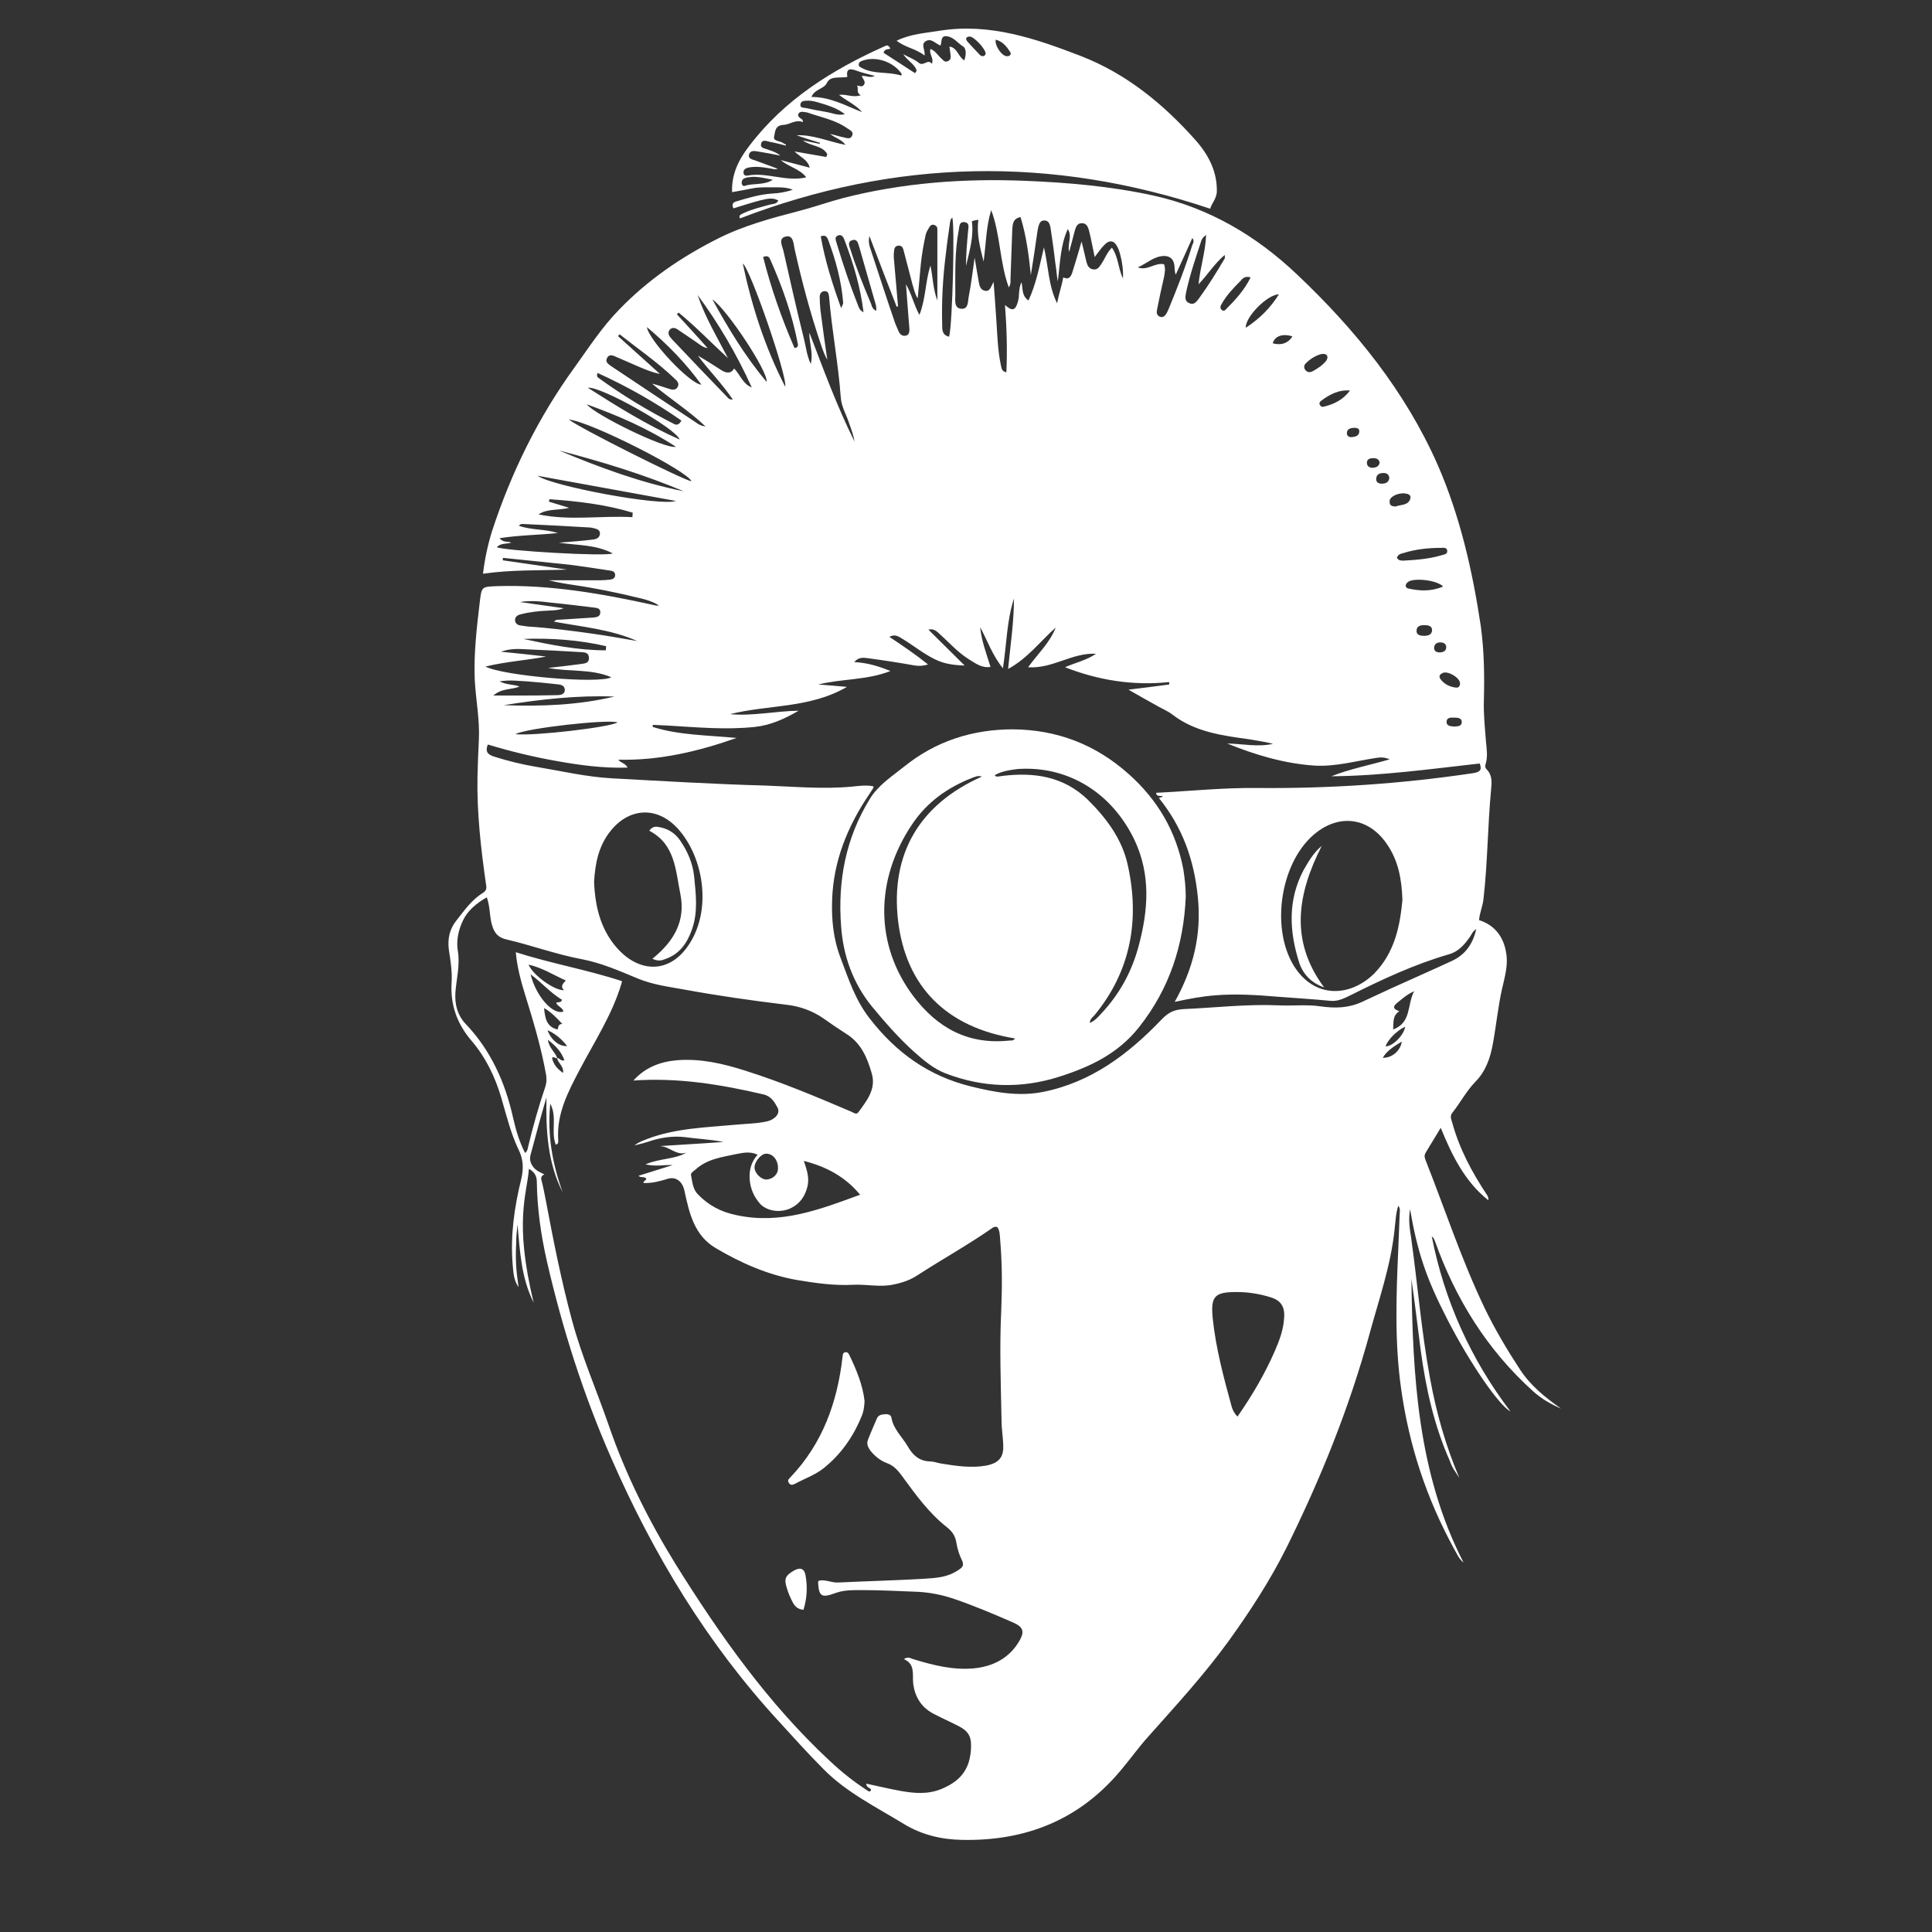 <?xml version="1.0" encoding="utf-8"?>
<!-- Generator: Adobe Illustrator 18.1.1, SVG Export Plug-In . SVG Version: 6.00 Build 0)  -->
<svg version="1.1" id="图层_1" xmlns="http://www.w3.org/2000/svg" xmlns:xlink="http://www.w3.org/1999/xlink" x="0px" y="0px"
	 viewBox="0 0 560 560" enable-background="new 0 0 560 560" xml:space="preserve">
	 <rect x="0" y="0" width="560" height="560" fill="#333333" stroke="none"/>
	 <style type="text/css">
	.st0{fill:#FFFFFF;}
</style>
<g>
	<g>
		<path class="st0" d="M153.3,338.8c-0.5,7.3-4.4,15,1.4,38.8c-3.6-7.1-4-14.9-4.7-22.7c-0.2,1.9-0.4,3.8-0.4,5.8c-0.1,2-0.1,4,0,6
			c0.1,2,0.4,4,0.7,6.4c-1.5-2.2-1.5-4.5-1.7-6.6c-0.7-8.4,0.5-16.7,2.5-24.8c0.7-3,0.6-5.7-0.8-8.5c-2.3-4.8-3.5-9.9-5-15
			c-1.8-6.1-4.5-11.7-8.6-16.5c-4.2-4.9-6.2-10.4-5.8-16.9c0.2-3.2-0.3-6.3-0.8-9.5c-0.4-3.2,0.2-6,2.2-8.5c2.3-2.9,4.4-6,7.7-8
			c0.9-0.6,1.1-1.2,0.9-2.3c-1.5-10.4-2.7-20.9-2.5-31.4c0.1-3.5,0.2-7.1,0.4-10.6c0.3-5.9-0.9-11.7-1.2-17.6
			c-0.3-7.6,0.6-15.1,1.5-22.7c0.5-4.2,0.6-4.1,4.8-4.3c15.5-0.5,30.7,2.2,45.7,5.5c0.4,0.1,0.9,0.2,1.4,0.1c-2.3-1.5-5-2-7.6-2.6
			c-2.7-0.7-5.4-1.2-8.2-1.8c-2.7-0.5-5.3-1-8-1.4c-2.7-0.4-5.4-0.8-8.1-1.5c4.9,0,9.9,0,14.8,0c1,0,2-0.1,3-0.2
			c0.7-0.1,1.4-0.4,1.4-1.3c0-0.9-0.6-1.2-1.4-1.3c-3.9-0.6-7.8-1.2-11.7-1.7c-6.4-0.7-12.9-1.3-19.4-2c0,0.2-0.1,0.4-0.1,0.7
			c6.2,0.9,12.4,1.8,18.6,2.7c-8,0.3-16,0-24.3,1.2c0.5-4.3,1.4-8.4,2.6-12.3c5.6-17.1,13.4-33,24-47.6c4.1-5.7,7.9-11.6,12.9-16.7
			c8.3-8.6,18-15.2,28.5-20.5c7.5-3.8,15.7-6,23.8-8.1c4.2-1.1,8.4-2.6,12.6-3.7c17.2-4.4,34.7-5.7,52.5-5
			c12.6,0.5,25.2,1.6,37.5,4.3c16.1,3.6,29.7,11.6,41.6,22.9c16.9,16,31.3,33.8,40.7,55.1c6.5,14.9,10.1,30.7,12.5,46.7
			c1,7.2,1.1,14.5,0.9,21.8c-0.1,3.9,0.3,7.7,0.6,11.6c0.2,2.2,0.6,4.5-0.1,6.7c-0.2,0.6-0.1,1.1,0.3,1.5c1.7,1.7,1.5,3.8,1.3,5.8
			c-1,10.6-1,21.2-2.2,31.7c-0.2,2.1-1.1,4-1.3,6.2c5.1,1.6,7.5,5.6,8,10.5c0.3,3.1-0.6,6.3-1.3,9.3c-1.2,5.3-1.7,10.7-2.7,16.1
			c-0.7,3.9-2,7.9-5.1,11c-2.6,2.7-4.3,6-6.6,8.9c-0.8,1-0.4,1.8-0.1,2.8c2.1,7.7,5.8,14.6,10.2,21.2c0.2,0.4,0.4,0.8,0.3,1.4
			c-6.8-5.4-10.5-12.9-13.8-21c-1.5,2.5-2.9,4.8-4.3,7.1c-0.4,0.6-0.5,1.2-0.2,2c5.7,14.4,10.5,29.1,17.2,43.1
			c3,6.2,6.5,12.1,10.3,17.9c3.1,4.7,7.3,8.1,11.9,11.3c-3-1.3-5.8-2.9-8.2-5.1c-13.3-12-22.4-26.7-28.4-43.5
			c-0.2-0.5-0.4-1-0.9-1.3c3.7,18.8,11.4,35.7,22.8,50.7c-3.3-1.7-11.8-14-18.4-26.9c-6-11.7-8.5-19.1-10.7-31.7
			c-0.5,3.1-0.1,5.6,0.3,8.1c1.9,13.6,3,27.4,5.5,40.9c1.8,9.9,4.5,19.5,8.5,28.9c-0.5-0.8-1-1.5-1.5-2.3c-0.5-0.8-0.9-1.6-1.2-2.5
			c-4.6-10.3-7-21.1-8.5-32.2c-0.9-6.9-1.7-13.8-2.7-20.7c0.4,28.2,1.8,56.3,15.1,82.2c-1.3-1-1.9-2.5-2.7-3.9
			c-8-14.6-13.1-30-15.4-46.6c-1.9-13.5-1.4-27-0.8-40.5c0.1-3.3,0.3-6.7,0.4-10c0-0.7,0.3-1.5-0.4-2.4c-0.8,2.4-0.8,4.8-1.1,7.1
			c-1.1,10.3-4.5,20-7.2,29.9c-5.9,21.6-14.2,42.1-24.1,62.1c-4.8,9.6-10.6,18.5-16.8,27.1c-7.1,9.8-15.3,18.7-23.3,27.7
			c-2.8,3.1-5.2,6.5-7.9,9.7c-12,14.4-27.6,20.6-46.1,20.2c-6-0.1-11.7-1.5-16.8-4.6c-8-4.9-16.6-9.1-23.3-15.9
			c-4.5-4.5-8.7-9.2-13-13.9c-20.7-22.5-36.3-48.3-48.5-76.2c-8.1-18.4-14.2-37.6-18.7-57.2c-1.7-7.5-2.8-15.2-2.9-22.9
			C155.6,341,155,339.7,153.3,338.8z M161.5,306.7c0.7-0.1,1,1,2.1,0.6c-0.9-2.4-2.4-4.1-4.8-5.9C159.2,303.9,161,305,161.5,306.7
			c-0.4,0.3-0.8-0.6-1.5-0.1c0.4,1.9,1.5,3.2,3.2,4.4C163.5,309,161.7,308.2,161.5,306.7z M237.3,458.2c1.9-0.5,3.7,0.6,5.6,0.5
			c8.4-0.4,16.7-0.6,25.1-1.1c3.3-0.2,6.6-0.4,9.6-2.4c1.3-0.8,2-1.4,1.2-3c-0.8-1.6-1.3-3.3-1.6-5.1c-0.3-1.9-1.2-3.2-2.7-4.4
			c-5.1-4-8.9-9.2-12.7-14.4c-1.3-1.8-2.5-3.4-4.7-4.2c-1.9-0.7-3.5-2-4.8-3.6c-0.7-1-1.2-2-0.7-3.2c0.8-2.1,1.7-4.1,2.6-6.2
			c0.5-1.1,1.5-1.1,2.6-1.2c0.8,0,1.5,0.3,1.6,1.1c0.6,3.3,3.1,5.5,4.7,8.2c1.4,2.5,3.3,4.3,6.4,4.4c1.1,0,2.1,0.4,3.2,0.6
			c4.4,0.7,8.7,1.4,13.2,0.6c3-0.6,4.9-1.9,4.9-5.3c0-2.6-0.5-5.2-0.5-7.9c-0.2-10.5-0.6-20.9-0.1-31.4c0.3-7,0.3-13.9-0.3-20.9
			c-0.1-1.3-0.1-2.6-0.8-3.6c-0.8-0.3-1.3,0.1-1.7,0.4c-6.9,4.8-14.3,8.9-21.4,13.5c-2.1,1.4-4.4,2.2-6.9,2.7
			c-3.9,0.9-7.9-0.1-11.8,0.1c-5.5,0.3-11-0.5-16.4-1.4c-8.4-1.5-16.1-4.9-23.4-9.2c-6.3-3.7-7.7-10.2-9.1-16.6
			c-0.5-2.6-2.4-4.3-4.9-3.5c-2.3,0.7-4.5,1.3-7,1.2c0-0.7,0.9-0.7,0.8-1.3c-0.6-0.7-1.6-0.1-2.2-0.8c3.3-1,6.6-2.1,9.9-3.1
			c-2.5-0.1-4.8,0.5-7.9-0.2c4.2-1.8,8.4-1.4,11.9-3.4c-3,1-5-1.9-7.8-1.9c5.9-0.4,11.9-0.7,18.5-1.2c-4.2-0.8-7.7-0.9-11.2-1.4
			c-3.3-0.4-7.1,0.1-10.5,1.3c-1.2,0.4-2.4,0.7-4.1,1.1c1.4-1.1,2.6-1.4,3.8-1.9c8.2-3.1,16.9-3.3,25.6-4.1c3.1-0.3,6.2-0.3,9.2-1
			c2.3-0.6,3.7-2.4,2.9-3.9c-0.9-1.7-1.9-3.4-4.2-3.9c-12.4-2.9-24.8-4.9-37.6-4c3.4-3.8,7.8-5.5,12.8-5.9c6.8-0.5,13.2,1,19.5,3
			c10.5,3.3,20.7,7.6,30.8,11.9c0.7,0.3,1.5,1,2.1,0.2c2.4-3.3,5.2-6.7,3.9-11.2c-1.3-4.6-3.1-8.9-7.5-11.6
			c-2.2-1.4-4.4-2.9-6.5-4.4c-3.3-2.3-7.1-3.6-11-4c-9.9-1.2-19.7-2.6-29.5-4.4c-4.5-0.8-9.1-1.4-13.4-3.2
			c-5.3-2.2-10.5-4.5-16.3-5.6c-7.4-1.4-14.4-4-21.7-5.7c-3-0.7-3.8-2.5-4.4-5c-0.5-2.3-0.4-4.7-1.3-7.2c-3,1.7-5.6,3.9-6.9,6.7
			c-1.3,2.7-2,5.8-1.5,8.8c0.7,4.1-0.4,8.1-0.7,12.1c-0.2,3.5,0.6,6.5,2.8,8.9c7.4,7.7,11.6,17,13.9,27.3c0.8,3.5,1.8,7,3.5,10.3
			c0.7-0.6,0.8-1.3,0.9-1.9c1.4-5.8,3-11.5,4.9-17.1c0.4-1.1,0.5-2.3,0.3-3.6c-1.4-7.9-3.7-15.6-6.1-23.3c-1.2-3.9-2.3-7.9-2.7-12.3
			c10.3,3.3,20.8,5.1,30.8,8.4c-0.1,0.4-0.1,0.6-0.2,0.8c-2.7,9-7.9,16.9-12.2,25.1c-3.3,6.3-6.6,12.6-6.1,20.1
			c0,0.5,0.2,1.1-0.7,1.4c-1.5-3.8,0.5-8-1.6-11.9c-0.9,9,0.6,17.4,3.6,25.7c-4.4-8.6-4.9-18-4.7-27.5c-1.7,5.6-3.1,11.1-4.6,16.6
			c-0.4,1.5,0,2.5,0.8,3.6c0.8,1,1.9,1.5,3.2,2.1c-0.9,0.4-1.1,1-0.8,1.9c0.5,1.8,0.8,3.7,1.2,5.6c2.2,11.7,4.5,23.3,7.6,34.8
			c2.8,10.4,7.1,20.2,10.6,30.3c4.9,14.3,11.6,27.7,19.5,40.5c12.8,20.5,26.7,40.2,44.5,56.8c3.4,3.2,7,6.1,10.9,8.6
			c0.3,0.2,0.7,0.7,1.2,0c-0.1-0.8-1.4-0.6-1.4-1.9c3.3,0.7,6.6,1.5,9.9,2.1c4,0.7,7.9,1.1,12-0.6c5.2-2.2,7.9-5.4,8.4-10.9
			c0.3-3.7-0.2-5.6-3.6-7.3c-2.3-1.2-4.6-2.2-6.9-3.4c-3.7-1.8-5.7-4.9-6.2-8.9c-0.3-2.6,0.7-5.6-2.7-7.1c1.3-0.9,2.1-0.1,3,0.1
			c5.6,1.7,11.2,3.1,17.1,2.6c5.7-0.5,10.6-3,13.5-8.2c1.4-2.5,0.9-3.8-1.7-5c-5.7-2.5-11.4-4.9-17.2-6.9c-3.5-1.2-7-1.9-10.6-2.1
			c-5.3-0.2-10.7-0.5-16-0.5c-2.6,0-5.2-0.1-7.8,0.8c-4.3,1.6-5,1.1-5.2-3.6C237.1,458.7,237.2,458.5,237.3,458.2z M213.5,213.9
			c-11.1,3.9-22.4,6.6-34.3,6.3c0.8,1,2.1,1,2.7,2.3c-7.1,0.2-13.8-0.7-20.5-1.9c-6.8-1.2-13.4-2.8-20-4.8c-0.8,2-0.1,2.9,1.8,3.5
			c4.1,1.3,8.2,2.3,12.4,3c7.2,1.2,14.4,2.9,21.8,3.3c14.8,0.8,29.7,1.7,44.5,2.1c8.3,0.3,16.7,1.1,25.1,0.3c2-0.2,4.1-0.5,6.1-0.1
			c0.1,0.3,0.1,0.4,0.1,0.4c-0.5,0.8-1,1.5-1.5,2.3c-6.1,9.1-10.1,19-10.5,30.1c-0.2,5.8,0.3,11.4,2.5,17.1c2.3,6.1,4.2,12,8.3,17.3
			c7.7,10,17.2,16.8,29.4,19.8c6.9,1.7,13.8,3,20.9,1.6c14-2.8,24.7-10.9,34.3-20.9c1.9-2,3.5-2.9,6.3-3.1
			c9.2-0.4,18.4-1.5,27.6-1.1c4.1,0.2,8.3-0.3,12.3,0.3c4.2,0.6,8.1,0.5,12-1.3c2.8-1.3,5.6-2.6,8.4-3.9c5.9-2.7,11.9-5.3,17.7-8
			c3.8-1.8,6-4.8,7-9.2c-1.1,0.7-1.3,1.5-1.8,2.2c-1.6,2.3-3.3,4.3-6.1,5.1c-10,2.9-19.4,7.3-28.6,11.9c-1.8,0.9-3.7,1.8-5.7,1.6
			c-5.1-0.5-10.3-0.8-15.4-1.2c-6-0.5-12-0.9-18.1-0.4c-3.8,0.3-7.6,1-11.7,1.9c5.4-9.7,7.8-19.4,6.7-30.4
			c-1.1-10.9-4.5-20.3-11.3-28.7c0.6-0.2,0.9-0.3,1.2-0.4c-0.6-0.5-1.8,0.3-2-1.1c9.8-0.5,19.5-1.5,29.2-1.4
			c21,0.2,41.9-1.2,62.7-4.3c1.8-0.3,2.7-0.8,1.9-2.8c-14.3,1.6-28.6,3.6-43,3.7c5.3-2.1,11-3.2,16.9-4.9c-1.6-0.7-2.8-0.6-4-0.4
			c-6,0.9-11.9,2.6-17.9,2.2c-8.7-0.6-17.1-3.1-25.2-6.4c4.5,0.1,8.9,1.1,13.3,0.1c-2.3-0.6-4.6-0.9-6.8-1.3
			c-7.9-1.1-15.8-2.1-22.4-7.2c-1.3-1-2.8-1.6-4.2-2.4c-2.7-1.5-5.4-3-8.5-4.8c4.3-0.5,8-1,11.8-1.5c0-0.2,0-0.5,0-0.7
			c-10.4,1.1-20.5-0.5-30.2-4.3c2.9-1.3,6.2-2,9-3.9c-6.9-0.4-12.6,4.4-19.7,3.9c2.9-4,6.3-7.1,8-11.5c-4.5,4-8.1,8.9-13.8,12
			c0.7-7.1,1.7-13.7,1.7-20.4c-2.1,6.4-2.1,13.2-3.2,20.2c-3.1-3.8-4.5-8.1-6.6-11.9c0.4,4,1.8,7.6,3,11.5c-2.5,0.4-4.3-1-6.1-2.1
			c-3.3-2-5.8-4.9-8.6-7.4c-0.8-0.7-1.6-1.7-3.3-1.3c3.5,3.5,6.9,6.8,10.5,10.4c-3.3-0.1-6-0.5-8.6-1.8c-3.3-1.6-6.1-3.9-9.2-5.8
			c-1.1-0.6-2.2-1.7-4-0.7c3.9,2.6,7.6,5.1,11.2,8c-1.4,0.4-2.6,0.5-3.8,0.3c-4.5-0.8-9-1.5-13.5-2.1c-1.4-0.2-2.8-0.4-4.1,1.1
			c3.8,0.2,7.1,1.2,10.5,2.6c-6.9,2.7-14.1,2.2-20.9,3.9c2.6,0.2,5.1,0.4,8.3,0.7c-10.9,6.3-22.8,5.1-33.9,7.9
			c6.7,0.6,13.2-0.9,19.9-1c-4,2.3-8,4.2-12.7,4.7c-8.5,0.9-16.9,0.1-25.3-0.4c-1.4-0.1-2.9-0.1-4.3-0.2c0,0.2,0,0.4,0,0.6
			C196.7,213.1,205.1,213.1,213.5,213.9z M406.5,260.9c-0.2-6.4-1.3-11.5-4.4-16.1c-5.1-7.6-13.3-9-20.4-3.6
			c-10.4,7.9-13.6,27.4-6.7,38.7c6,9.7,16.4,9.1,23.3,2.3C404.4,276,405.8,268.1,406.5,260.9z M172.2,255.6
			c0.3,7.8,2.2,14.7,7.5,20.1c6.1,6.1,14.1,6.3,19.5-1.2c7.4-10.2,4.9-26.1-2.9-34.5c-5.9-6.3-13.8-5.9-19.2,0.7
			C173.4,245.2,172.5,250.5,172.2,255.6z M325.5,80.7c0.1-2.4-0.2-4.7-0.8-6.9c-0.2-0.7-0.4-1.5-0.8-2.2c-0.9-1.9-2.3-2.2-3.8-0.6
			c-1,1-1.8,2.2-2.8,3.5c-0.6-2.7-1-5.1-1.6-7.5c-0.3-1.1-0.7-2.4-2.2-2.3c-1.3,0-1.7,1.2-2,2.3c-0.5,1.9-1,3.9-1.6,6
			c-0.6-2.3,1-4.5-0.4-6.6c-2.2,4.8-2.2,10-2.9,15.2c-0.3-1.8-0.4-3.5-0.7-5.3c-0.4-3.5-0.9-6.9-1.4-10.3c-0.2-1-0.5-2.1-1.8-2.1
			c-1.3,0-1.5,1.1-1.8,2.1c-0.1,0.4-0.1,0.8-0.2,1.1c-0.6,4.2-1.2,8.4-1.9,12.6c-0.6-5.7-1.3-11.3-3-16.8c-1.9,0.5-2.3,1.3-2.4,4
			c-0.2,4.6-0.3,9.3-0.5,13.9c0,0.8,0.1,1.6-0.5,2.5c-2.7-7.4-2.4-15.3-5.1-22.4c-1.5,4.9-1.5,9.9-2.2,14.9c-1-4-2.1-7.9-1.5-12.1
			c-0.7,0.1-1.2,0.2-1.9,0.4c0.6,4.5-0.7,8.7-1.7,13c0-3.4,0.3-6.8,0.6-10.1c0.1-1.1,0.5-2.4-1-2.6c-1.6-0.2-1.5,1.2-1.7,2.3
			c-1.2,6.2-1,12.6-1,18.9c0,1.5-0.4,3.8,1.8,3.9c2.1,0.1,1.8-2.2,2.1-3.6c0.7-3.5,1.1-7.1,1.7-11.2c0.5,2.8,0.8,4.9,1.2,7
			c0.2,1.2,0.5,2.4,1.9,2.6c1.4,0.2,1.6-1.2,2.4-2.6c0.3,4.1,0.6,7.7,0.8,11.2c0.3,4.3,0.4,8.7,1.3,12.9c0.2,0.8,0.2,1.9,1.6,2.1
			c0.3-6.5,0.1-13-0.4-19.5c2.1,1.9,3,1.6,3.7-0.8c0.6-1.8,0.1-3.9,1.1-5.8c0.4,1.9,0,3.9,2,5.3c2.3-4.9,3.2-10.1,4.5-15.4
			c1.3,5.6,1.3,11.2,3.8,16.2c0.5-2.6,1.3-4.9,1.8-7.5c1.6,0.8,2.2-0.2,2.6-1.4c0.9-2.8,1.7-5.6,2.7-9c0.6,2.4,1,4.2,1.4,5.9
			c0.3,1.1,0.8,2.1,2.1,2.2c1.2,0.1,1.7-0.8,2.3-1.7c1-1.5,1.6-3.3,3-4.6C324.2,74.5,324.1,77.9,325.5,80.7z M358.7,410.6
			c4.3-6.2,8-12.5,10.9-19.2c1.3-3,2.4-6,2.6-9.3c0.3-3.3-0.9-5.2-4-6.1c-3.2-1-6.5-1.5-9.8-1.5c-6.3,0-7.5,1.2-6.9,7.5
			c0.9,8.8,3.2,17.3,5.5,25.7C357.3,408.7,357.7,409.6,358.7,410.6z M233,336.5c0.9,2.7,1.7,5,1,7.6c-0.7,2.7-2.2,4.8-4.6,6
			c-3.1,1.6-7.2,1-9.2-1.3c-1.7-2-2.7-4.3-2.9-6.9c-0.2-2.6,0.4-5.1,2.3-7.2c-2.1-1-4.1-0.6-6.1-0.2c-4.2,0.9-8.5,1.4-11.9,4.5
			c-0.6,0.5-1.5,1-1.3,1.7c0.4,1.9,0.5,4,2,5.5c3.1,3.2,6.7,5.1,11.1,6c12.8,2.8,24.2-1.6,35.9-5.9
			C245.1,341.2,239.7,338.2,233,336.5z M234.6,96.4c4.1,10.7,8,21.4,13.1,31.6c-0.3-1.8-0.9-3.4-1.5-5.1c-0.8-2.6-2.3-4.9-2.5-7.7
			c-0.7-9.8-2.6-19.5-3.4-29.3c-0.1-0.8-0.3-1.6-1.4-1.5c-0.9,0.1-1.3,0.8-1.3,1.7c0,1.2,0.1,2.5,0.2,3.7c0.6,4.8,1.3,9.7,2,14.5
			c-0.8-1.4-1.3-2.8-1.8-4.3c-3.1-9.1-5.6-18.5-7.7-27.9c-0.3-1.4-0.3-4.2-2.7-3.5c-2.1,0.6-0.8,2.8-0.5,4.2
			c1.9,8.4,3.8,16.9,5.9,25.3c0.6,2.3,0.8,4.8,2,7.4C235.8,102.2,234.5,99.4,234.6,96.4z M271.7,87.1c0-6.9,0-13.8,0-20.7
			c0-0.6-0.3-1-0.9-1.2c-0.6-0.2-1.1,0.1-1.4,0.6c-0.4,0.7-0.9,1.4-1.1,2.3c-0.6,2.8-1.1,5.6-1.4,8.5c-0.3,3.3-0.6,6.6-0.9,9.9
			c-0.8-1.3-1.1-2.7-1.5-4c-0.8-3.2-1.7-6.4-2.5-9.6c-0.2-0.8-0.4-1.8-1.6-1.7c-1.3,0.1-1.2,1.3-1.3,2.1c-0.1,0.9,0,1.9,0.1,2.8
			c0.4,4.2,0.7,8.4,1.1,12.7c-0.1,0-0.3,0.1-0.4,0.1c-2.6-6.6-5.1-13.2-7.9-20.5c-0.3,1.6-0.1,2.5,0.2,3.4c2.3,7,4.6,14.1,7,21.1
			c0.3,1,0.8,2,1.2,3c0.4,0.9,1,1.6,2.1,1.4c1.1-0.2,1.1-1.2,1.1-2c-0.1-1.2-0.2-2.5-0.3-3.7c-0.2-3.1-0.5-6.1-0.7-9.2
			c1.6,2.7,2.2,5.7,3.9,8.9c1.9-4.9,1.7-9.8,3.2-14.3C270.4,80.2,270.4,83.7,271.7,87.1z M217.9,112.3c-4.3-9.5-9.5-18.4-15.7-26.8
			c2.2,6.5,5.7,12.3,8.8,18.3c-4.8-4.4-9.3-9.1-14.3-13.2c-0.2,0.2-0.3,0.3-0.5,0.5c3,3.3,6,6.5,8.9,9.8c-0.8-0.1-1.3-0.4-1.8-0.7
			c-2.3-1.6-4.6-3.2-6.9-4.7c-0.7-0.5-1.6-0.7-2.3,0.1c-0.6,0.8-0.3,1.6,0.3,2.3c0.3,0.4,0.7,0.8,1.1,1.2c5,5.3,10,10.5,15.1,15.8
			c0.4,0.4,0.7,1,1.8,0.9c-3.1-4.6-6.9-8.4-10.1-12.7c2.3,1.3,4.6,2.8,6.8,4.2c1.3,0.8,2.7,1.2,3.7-0.5
			C214.6,108.7,215.3,111.3,217.9,112.3z M162,157.3c3.5-0.3,6.7-0.5,9.8-0.9c1-0.1,2.1-0.5,2.1-1.8c0-1-0.9-1.3-1.8-1.5
			c-0.4-0.1-0.8-0.2-1.1-0.2c-6.3-0.4-12.7-0.7-19-1c-0.5,0-1.1-0.2-1.6,0.5c3.7,1.3,7.5,0.9,11.3,2.1c-5.7,0.6-11.2,0.6-16.9,1.5
			c1.1,1.4,2.4,0.8,3.4,1.3c-1.5,0.4-3.1,0.1-4.2,1.3c1.7,1,31.9,2.8,33.6,1.8C172.6,157.8,167.4,158.1,162,157.3z M140.7,193.2
			c5.1,2.7,33.1,5.1,36.5,3.1c-5.9-2.5-12-1.5-18.3-2.7c3.5-0.4,6.4-0.7,9.2-1.1c1.2-0.2,2.7-0.1,2.6-1.9c-0.1-1.7-1.6-1.5-2.7-1.6
			c-5.2-0.3-10.3-0.6-15.5-0.8c-2.2-0.1-4.4-0.3-7.3,0.7c4.8,0.5,9,0.9,13.1,1.4C152.7,191.4,147,191.7,140.7,193.2z M150.7,174.5
			c4,0.6,8.1,1.1,12.7,1.8c-1.9,0.7-3.3,0.6-4.6,0.7c-2.7,0.1-5.4,0.4-8,1.1c-0.9,0.2-1.6,0.8-1.5,1.8c0.1,0.9,0.8,1.3,1.6,1.4
			c0.7,0.1,1.4,0.2,2.1,0.3c6.3,0.4,12.6,1.2,18.9,2.1c4.3,0.6,8.6,1.4,12.8,2.1c-7.7-3.4-16-4.1-24.1-5.6c0.6-0.8,1.3-0.5,2-0.6
			c3.1-0.2,6.2-0.4,9.3-0.6c1-0.1,2-0.2,2.1-1.4c0.1-1.3-1-1.4-1.9-1.5c-4.1-0.5-8.1-1-12.2-1.4C156.8,174.3,153.7,174,150.7,174.5z
			 M179.6,96.9c-0.2,0.2-0.3,0.4-0.5,0.5c4.1,3.7,8.1,7.3,12.2,11c-2.4-0.5-4.5-1.4-6.6-2.3c-2.1-0.9-4.1-1.8-6.2-2.7
			c-0.9-0.4-1.9-0.8-2.5,0.3c-0.7,1.2,0.3,1.8,1.1,2.4c0.2,0.1,0.4,0.3,0.6,0.4c7.9,5.3,15.8,10.5,23.8,15.8c0.7,0.5,1.4,1.1,3,1.3
			c-5.1-4.8-10.6-8.2-15.5-12.4c1.7,0.4,3.3,1,4.9,1.5c0.9,0.3,1.9,0.5,2.5-0.5c0.6-1-0.1-1.8-0.8-2.4
			C190.6,105,184.9,101.1,179.6,96.9z M337.4,76.6c0.5,1.3,0.2,2.5,0,3.7c-0.7,3.1-1.4,6.2-2,9.3c-0.2,0.9-0.2,1.8,0.8,2.2
			c1,0.4,1.6-0.4,2-1.1c0.2-0.4,0.4-0.8,0.6-1.3c2.5-6.1,4.9-12.2,6.8-18.4c0.2-0.5,0.7-1.1,0-2c-1.6,3.6-3.2,7.1-4.8,10.6
			c-0.4-1-0.3-1.9-0.4-2.7c-0.2-1.6-1.1-2.6-2.7-2.7c-3.1-0.1-5.3,2.2-7.9,3.3C332.6,78.6,334.8,76,337.4,76.6z M183.3,149.9
			c0-0.4,0.1-0.9,0.1-1.3c-7.9-2.4-15.9-3.3-24.1-3.9c-0.1,0.2-0.1,0.5-0.2,0.7c1.7,0.5,3.5,1.1,5.9,1.8c-3.4,0.8-6.4,0.2-8.9,1.9
			C165.1,151,174.2,149.4,183.3,149.9z M275.1,97.6c1-3.4,1.7-33.2,0.9-34.5c-0.6,0.5-0.6,1.2-0.7,1.9c-0.4,2.8-0.8,5.5-1.1,8.3
			c-0.9,6.9-1.3,13.9-1.1,20.8C273.1,95.5,273,97.1,275.1,97.6z M227.6,112.1c0.7-2.9-10.2-34.4-12.3-35.7
			C217.9,88.8,221.8,100.8,227.6,112.1z M164.9,121.6c2.7,2.3,33.3,17.6,35.5,17.9C199.6,136.7,171.4,122.3,164.9,121.6z
			 M349.6,68.1c-1,0.7-1.2,1.2-1.4,1.7c-1.6,4.9-3.3,9.8-4.4,14.9c-0.2,1.2-0.6,2.6,1,3.2c1.4,0.6,2.1-0.6,2.8-1.5
			c2.7-3.7,5.1-7.6,7.4-11.5c0.1-0.1,0-0.4,0-1c-3,2.5-4.9,5.7-7.6,8.5C347.9,77.4,349.4,73.1,349.6,68.1z M143,201.6
			c2.8,0,4.8,0,6.9,0c3.7,0,7.4,0,11.1-0.1c1.1,0,2.7,0,2.7-1.5c0-1.5-1.4-1.6-2.6-1.7c-2.8-0.3-5.5-0.6-8.3-0.8
			c-2.5-0.1-4.9-0.5-8,0c2.2,1.1,4,0.8,5.8,1.5C148.2,200,145.5,199.4,143,201.6z M230.3,100.9c0.3-0.1,0.6-0.2,0.8-0.3
			c0.1-0.2,0.2-0.5,0.2-0.7c-1.6-8.5-4.5-16.7-8-24.6c-0.3-0.7-0.7-1.4-2.1-0.8C223.5,83.6,226.6,92.4,230.3,100.9z M197,127.4
			c-1.1-3.3-23.1-15.6-26.6-15C179.2,118,187.7,123.3,197,127.4z M155.8,137.9c4.4,3.1,35.9,8.9,40.1,7.3
			C182.1,142.7,169,140.3,155.8,137.9z M173.2,108.1c-0.3,0.8-0.1,1.1,0.1,1.3c7,5.1,14.4,9.6,22.1,13.5c0.6,0.3,1.4,0.4,2.1-1
			C189.9,116.6,181.8,112,173.2,108.1z M162.1,130.6c11.7,4.9,23.6,9.3,36.1,11.8C186.5,137.5,174.4,133.8,162.1,130.6z
			 M178.1,201.9c-10.8-0.4-21.4,0.8-32.1,2.5C156.9,204.8,167.6,204.4,178.1,201.9z M206.5,86.8c4.6,8.4,9.5,16.5,15.7,23.9
			C222.8,107.9,210.6,89.5,206.5,86.8z M170.1,117.2c2.1,2.9,22.8,13.1,25.8,12.3C187.5,124,178.9,120.4,170.1,117.2z M250.3,90.5
			c-0.9-7.3-2.9-14-5.4-20.6c-0.3-0.9-0.8-2.2-2.1-1.6c-1.1,0.5-0.4,1.6-0.2,2.5c1.8,6,3.8,11.9,6.1,17.7
			C249,89.2,249.1,89.9,250.3,90.5z M203.3,111.5c-4.4-6.1-9.6-11.5-15.8-16.7C188.1,98.7,200.1,111.4,203.3,111.5z M179,209.4
			c-2.8-1-26.7,1.7-29.6,3.4C154.7,213.4,176.8,210.8,179,209.4z M254,90.1c0-0.7,0-1.1-0.1-1.6c-1.6-5.7-3.3-11.4-4.9-17.1
			c-0.3-1-0.6-2.2-1.9-1.8c-1.5,0.4-1,1.6-0.6,2.7c1.7,5.4,3.8,10.6,6,15.8C252.7,88.8,252.9,89.6,254,90.1z M243.8,89.3
			c0.4-0.9,0.6-1.2,0.6-1.5c-0.5-6.4-2.2-12.5-4.4-18.4c-0.3-0.7-0.7-1.4-2.1-0.9C239.1,75.4,241.2,82.1,243.8,89.3z M151.7,185.2
			c7.9,1.7,15.8,3.3,23.9,3.3c0-0.4,0.1-0.8,0.1-1.2C167.9,185.5,159.8,184.9,151.7,185.2z M222.1,334.4c-1.5,0-3.4,2.3-3.4,4
			c0,1.6,1.9,3.5,3.4,3.5c2-0.1,3.5-1.6,3.4-3.4C225.5,336.2,224,334.4,222.1,334.4z M404.9,161.7c0.5,0.8,1.2,0.8,1.9,0.8
			c3.8-0.2,7.5-0.5,11.2-1.6c0.6-0.2,1.5-0.2,1.5-1.2c-0.1-1.1-1.1-0.9-1.8-0.9c-3.7,0-7.4,0.4-10.9,1.5
			C406,160.5,405.2,160.7,404.9,161.7z M162.9,289.8c-3.3-2-5.8-4.9-9.1-7.4c1.4,6,6.3,11.9,9.5,10.8c-0.2-1.2-1.6-1.4-2.1-2.5
			C161.7,290.3,162.6,290.8,162.9,289.8z M409.9,287.3c-2.2,1-3.4,2.2-4.7,3.2c-1.3,1-1.8,1.9,0.4,2.6c-2.1,1.4-1.6,3.3-1.8,5.3
			C409.2,296.4,407.8,291.2,409.9,287.3z M153.2,279.6c1.3,3.1,7.6,7.6,10.3,7.4c-1.2-1.1-0.3-1.9,0.5-2.8
			C160.4,282.6,157.2,280.5,153.2,279.6z M370.7,85.3c-3.4,0.1-9.8,6.6-9.6,9.7C365.1,92.4,368.3,89.2,370.7,85.3z M362.5,80.4
			c-1.7-0.5-2.4,0.4-3,1.1c-2,2-4,4.1-5.4,6.6c-0.3,0.5-0.6,1.2,0,1.7c0.4,0.4,0.9,0.3,1.2-0.1C358,87,360.7,84.1,362.5,80.4z
			 M418.3,170c-1.8-1.9-8.6-2.6-10.2-1.3c-0.9,0.7-0.9,1.7,0.2,1.9C411.5,171.3,414.8,171.5,418.3,170z M391.3,113.2
			c-3.3-0.3-6,1.2-8.4,3c-0.4,0.3-0.6,0.7-0.3,1.2c0.2,0.4,0.6,0.6,1,0.5C386.6,117.2,389.3,115.9,391.3,113.2z M383.1,102.6
			c-1.7,0.4-3.3,1.4-4.7,2.8c-0.5,0.6-0.5,1.3,0,1.9c0.5,0.6,1.2,0.7,1.9,0.4c1.5-0.8,2.9-1.7,4-3c0.3-0.4,0.6-0.9,0.4-1.5
			C384.4,102.5,383.8,102.6,383.1,102.6z M404.6,146.8c1.4-0.6,3.6-0.2,4.2-2.3c0.3-1.2-0.9-1.4-1.8-1.5c-2.1-0.1-4.3,1.1-4.2,2.3
			C402.7,146.5,403.4,146.8,404.6,146.8z M423.2,198c-0.1-1.6-3.6-3.7-5.1-2.9c-0.8,0.4-1.1,0.9-0.6,1.7c1.1,1.5,2.7,2.3,4.5,2.5
			C422.8,199.4,423.2,198.9,423.2,198z M163,296.8c-1.8-1.9-3.3-3.5-5.3-4.6c0.3,2.8,0.6,5.4,3.9,6.2
			C161.9,297.8,161.7,296.8,163,296.8z M412.9,181.2c-1.1,0-2.3,0.2-2.3,1.6c-0.1,1.3,1.2,1.5,2.1,1.5c1.1,0,2.3-0.2,2.4-1.6
			C415.1,181.4,414,181.2,412.9,181.2z M407.3,297.6c-2.4,1.1-5,3.7-5.7,5.7C403.7,303.3,406.9,300.1,407.3,297.6z M368.9,99.5
			c2.4,0.7,4.5,0,5.7-2C371.8,96.6,369.5,97.4,368.9,99.5z M406.3,301.9c-2.2,1.4-4.2,2.5-5.5,4.7
			C403.5,306.7,406,304.5,406.3,301.9z M402.7,138.6c-0.1-1.1-0.7-1.5-1.7-1.5c-1.1,0-2,0.4-2.1,1.6c-0.1,1.1,0.7,1.5,1.6,1.5
			C401.7,140.2,402.5,139.8,402.7,138.6z M164.4,303.2c-1.6-2-3.3-3.5-5.7-4.6C159.7,301.4,162.1,303.4,164.4,303.2z M421.6,210.6
			c0.8-0.1,2,0,2.1-1.2c0.1-1.3-1.2-1.4-2.2-1.4c-0.9,0-2.1-0.1-2.2,1.1C419.2,210.5,420.5,210.5,421.6,210.6z M417.3,189.1
			c1,0,1.9-0.4,1.9-1.5c0-1-0.8-1.4-1.7-1.4c-0.9,0-1.7,0.4-1.8,1.4C415.6,188.7,416.3,189.1,417.3,189.1z M399.9,134.1
			c-0.2-1.1-1-1.3-1.9-1.3c-0.9,0-1.8,0.3-1.8,1.3c0,1.1,0.8,1.5,1.7,1.5C398.9,135.5,399.7,135.2,399.9,134.1z M392.4,124
			c-1,0.1-2,0.3-2,1.6c0,0.8,0.7,1.2,1.5,1.1c1-0.1,2.1-0.4,2.1-1.7C394,124.1,393.2,124,392.4,124z"/>
		<path class="st0" d="M350.8,60.5c-46-15.4-91.2-14.5-136.3,2.8c-0.6-1,0.5-1.2,1.2-1.6c2.4-1.1,5-1.7,7.5-2.4c0.8-0.2,1.9-0.1,2.4-1.2
			c-2-1-3.2-0.8-13,2.3c-0.6-1.2-0.2-1.8,1.1-2.1c3.3-1,6.7-2,10.2-2.2c1.9-0.1,3.8-0.4,5.9-1.1c-2-0.8-3.9-0.7-5.7-0.7
			c-2,0-4-0.1-6,0.3c-1.9,0.4-3.8,0.7-5.9,1.1c-0.2-5.2,1.9-9.4,4.9-13.3c10.2-13.5,24-22.1,39.1-28.9c1.1-0.5,1.1-0.5,1.9,0.5
			c-0.5,0.5-1.6-0.1-2,1.3c3,1.9,6,3.9,9.1,5.9c0.2-0.2,0.3-0.4,0.5-0.7c-0.5-1.9-2.5-2.7-3.9-4.8c1.8,1,3.3,1.5,4.5,2.5
			c1.4,1.2,2.6-1.3,3.8,0.3c0.7-1.7-0.9-2.8-0.4-4.3c1.4,0.5,2.1,1.8,3.1,2.7c0.6,0.5,1,1.3,2,0.8c0.9-0.4,0.8-1.2,0.7-2
			c-0.1-0.7-0.2-1.4-0.3-2.2c2.3,0.3,2.5,2.9,4.3,4c0.6-1.6,0.6-3.4-0.3-4c-1.6-1-2.8-2.8-4.8-3c-1.9-0.2-1.3,1.7-1.8,2.7
			c-1.4-0.5-2.6-2.2-4.2-1.3c-1.6,0.9-0.2,2.5-0.4,4.2c-2.5-2-5.6-2.3-8.1-4.3c4.1-2,8.3-2.2,12.5-2.9c14.5-2.3,27.8,2.3,40.8,7.3
			c13.2,5.1,24,13.9,33.4,24.5c3.7,4.2,6.3,9.1,6.1,15.1C352.4,58,351.1,59.1,350.8,60.5z M227.8,41.9c0,0.1,0,0.2,0,0.3
			c-1.6-0.4-3.1-0.8-4.7-1.1c-0.9-0.2-2.2-0.8-2.5,0.6c-0.3,1.2,1,1.3,1.8,1.6c1.1,0.4,2.4,0.7,3.8,1.8c-2.6-0.5-4.6-0.9-6.6-1.2
			c-1-0.2-2.2-0.3-2.5,0.9c-0.3,1.2,0.9,1.4,1.8,1.7c2.2,0.8,4.3,1.6,6.5,2.4c-0.6,0.3-1.2,0.1-1.7,0c-2.3-0.4-4.6-0.8-6.9-0.3
			c-0.7,0.2-1.3,0.5-1.3,1.4c0,0.6,0.4,1,1.1,0.9c5.7-1.1,11.2,1.9,17.1,0.5c-1.9-2.5-5.1-3-7.4-5c2.7,0.7,5.4,1.4,8.4,2.2
			c-0.6-2.4-2.7-3-4.4-4.7c3.4,0.6,6.3,1.1,9.2,1.6c0.1-0.3,0.2-0.5,0.3-0.8c-1.4-2.6-4.6-2.2-7.1-4c1.9,0.4,3.4,0.7,4.9,1
			c0-0.1,0-0.2,0.1-0.3c-2.3-0.7-4.6-1.4-6.8-2.2c4.8-0.2,9.1,1.8,14.2,2.8c-1.3-1.7-2.9-1.9-4.5-3.2c1.7,0.4,2.8,0.8,3.9,1
			c0.9,0.2,2,0.7,2.5-0.5c0.5-1.1-0.6-1.6-1.4-2.1c-3.5-2.5-7.7-3.2-11.6-4.6c-0.4-0.1-0.9-0.1-1.4-0.2c-0.5,0-0.9,0.1-1.2,0.6
			c-0.2,0.5,0.1,0.9,0.5,1.2c0.3,0.3,0.9,0.3,0.8,1.2c-2-0.9-3.7,0.7-5.6,0.8c-2.5,0.1-2.4,2-2.7,3.3c-0.4,1.4,1.4,1.3,2.3,1.8
			C227,41.5,227.4,41.7,227.8,41.9z M235.2,28.1c5.6,0,10,2.6,14.7,4.4c-1.8-2.1-4.4-3.2-6.7-5c2.2-0.3,4,0.9,6.3,0.1
			c-1.5-0.8-0.5-1.9-1.1-2.8c0.8,0.1,1.5,0.5,2-0.2c0.7-1-0.4-1.7-0.6-2.6c1.3-0.1,2.4,0.7,3.8,0c-1.9-0.5-3.7-0.9-5.3-1.5
			c-1.9-0.7-3.1-0.7-2.7,1.8c-2.2,0.4-4.9-0.4-5.9,1.7C238.8,25.9,236.2,25.7,235.2,28.1z M261.4,21.5c-2.4-3.7-7.8-5.4-11.7-3.8
			c-0.5,0.2-0.8,0.5-0.8,1c0,0.7,0.6,0.8,1.1,1.1c3.5,1.8,7.5,0.9,11.2,2.1C261.2,21.8,261.3,21.7,261.4,21.5z M244.9,33.1
			c-2.3-1.8-5-2.6-7.7-3.4c-1.1-0.3-2.2-0.6-3.4-0.5c-0.8,0-1.7,0.1-1.8,1.1c-0.1,1,0.9,0.9,1.5,1c1.9,0.4,3.8,0.8,5.7,1.1
			C241.1,32.7,242.9,33.6,244.9,33.1z M224,52.1c-2.7-0.5-5.3-1.3-8-0.5c-0.7,0.2-1.1,0.8-1,1.6c0.1,0.5,0.4,0.8,0.8,0.7
			C218.4,53,221.4,53.8,224,52.1z M285.7,15.5c-0.1-1.4-3.4-4.9-4.6-4.9c-0.9,0-1.4,0.5-0.8,1.3c1.2,1.4,2.5,2.7,3.8,4.1
			c0.3,0.3,0.9,0.4,1.3,0.1C285.6,15.9,285.7,15.6,285.7,15.5z M288.6,11.5c-0.3,1.8,1.8,4.8,3.3,4.8c0.9,0,1.4-0.6,0.8-1.4
			C291.7,13.4,290.6,12,288.6,11.5z"/>
		<path class="st0" d="M250.6,406.1c-0.1,1.8-0.3,3.2-0.9,4.5c-2.4,5.9-6,11-11,15c-2.4,1.9-5.5,3-8.3,4.5c-0.6,0.3-1.2,0.5-1.7-0.2
			c-0.6-0.8,0-1.3,0.5-1.8c9.2-9.7,13.5-21.6,15-34.7c0.1-0.6,0-1.1,0.6-1.4c0.6-0.2,1.1,0.1,1.3,0.6
			C248.3,397.1,250.1,401.6,250.6,406.1z"/>
		<path class="st0" d="M232.9,466.6c-1.7-0.1-2.6-1.1-3.2-2.3c-0.6-1.2-1.2-2.5-1.6-3.9c-0.9-2.8-0.5-3.7,2.1-5.2c1.8-1,3-0.5,3.3,1.5
			C234.1,460.1,233.9,463.3,232.9,466.6z"/>
		<path class="st0" d="M343.7,259.9c-0.6,14-4.7,26.7-13.6,37.9c-6.1,7.7-14.3,11.5-23.1,14.3c-11,3.5-22.1,3.2-33-1c-3.3-1.3-6.1-3.6-8.8-6
			c-4.6-4.1-8.6-8.7-12.5-13.4c-5.5-6.8-8.3-14.7-8.9-23.2c-1-13.1,1.3-25.5,8.3-36.9c2.5-4.1,6.5-6.6,10.1-9.5
			c9.1-7.3,19.7-10.7,31.4-10.7c12.8,0.1,24,4.4,33.6,13c8.4,7.5,13.7,16.6,15.8,27.6C343.4,254.6,343.7,257.2,343.7,259.9z
			 M284.6,225.1c-1.2-0.4-2,0.1-2.9,0.4c-7.1,2.8-13,7-17.3,13.4c-10.9,16.2-10.8,35,0.3,49.8c7.1,9.4,16.1,14.2,28,12.9
			c0.5,0,1,0.1,1.5-0.6c-19.7-3.2-31.6-14.8-33.9-34.2C258.1,247.6,266.4,233.2,284.6,225.1z M288.3,224.7c0.3,0.2,0.4,0.4,0.5,0.4
			c0.6,0,1.2-0.1,1.8-0.2c9.1-1.1,17.6,0.1,24.6,6.8c5.5,5.4,10.1,11.6,11.7,19.1c3.5,15.8,0.9,30.6-9.6,43.4
			c-0.5,0.6-1.4,1.1-1.4,2.3c1.4-0.6,2.3-1.6,3.2-2.6c5.4-5.7,9-12.3,11-19.9c2.7-10.2,3.5-20.3-1.2-30.4
			c-6.5-13.7-19.2-21.7-33.9-20.7C292.7,223.2,290.4,223.5,288.3,224.7z"/>
		<path class="st0" d="M383.1,245.2c-7,13.8-9.4,27.4,0.7,41c-3.5-1.2-6-3.6-7.2-7.1c-2.9-9.1-3.4-18.2,1.3-27
			C379.3,249.7,380.7,247.2,383.1,245.2z"/>
		<path class="st0" d="M189.1,277.9c6.2-5,9.7-10.9,8.1-18.8c-1.4-6.9-1.5-14.4-9-18.3c1-1.5,2.2-1.2,3.2-1c2.4,0.5,4.4,1.8,5.8,3.9
			c2.1,3.1,3.6,6.5,4,10.3c0.5,5.2,1.2,10.4-0.7,15.6c-1.4,3.9-3.6,7-7.7,8.4C191.8,278.4,190.8,278.7,189.1,277.9z"/>
	</g>
</g>
</svg>
